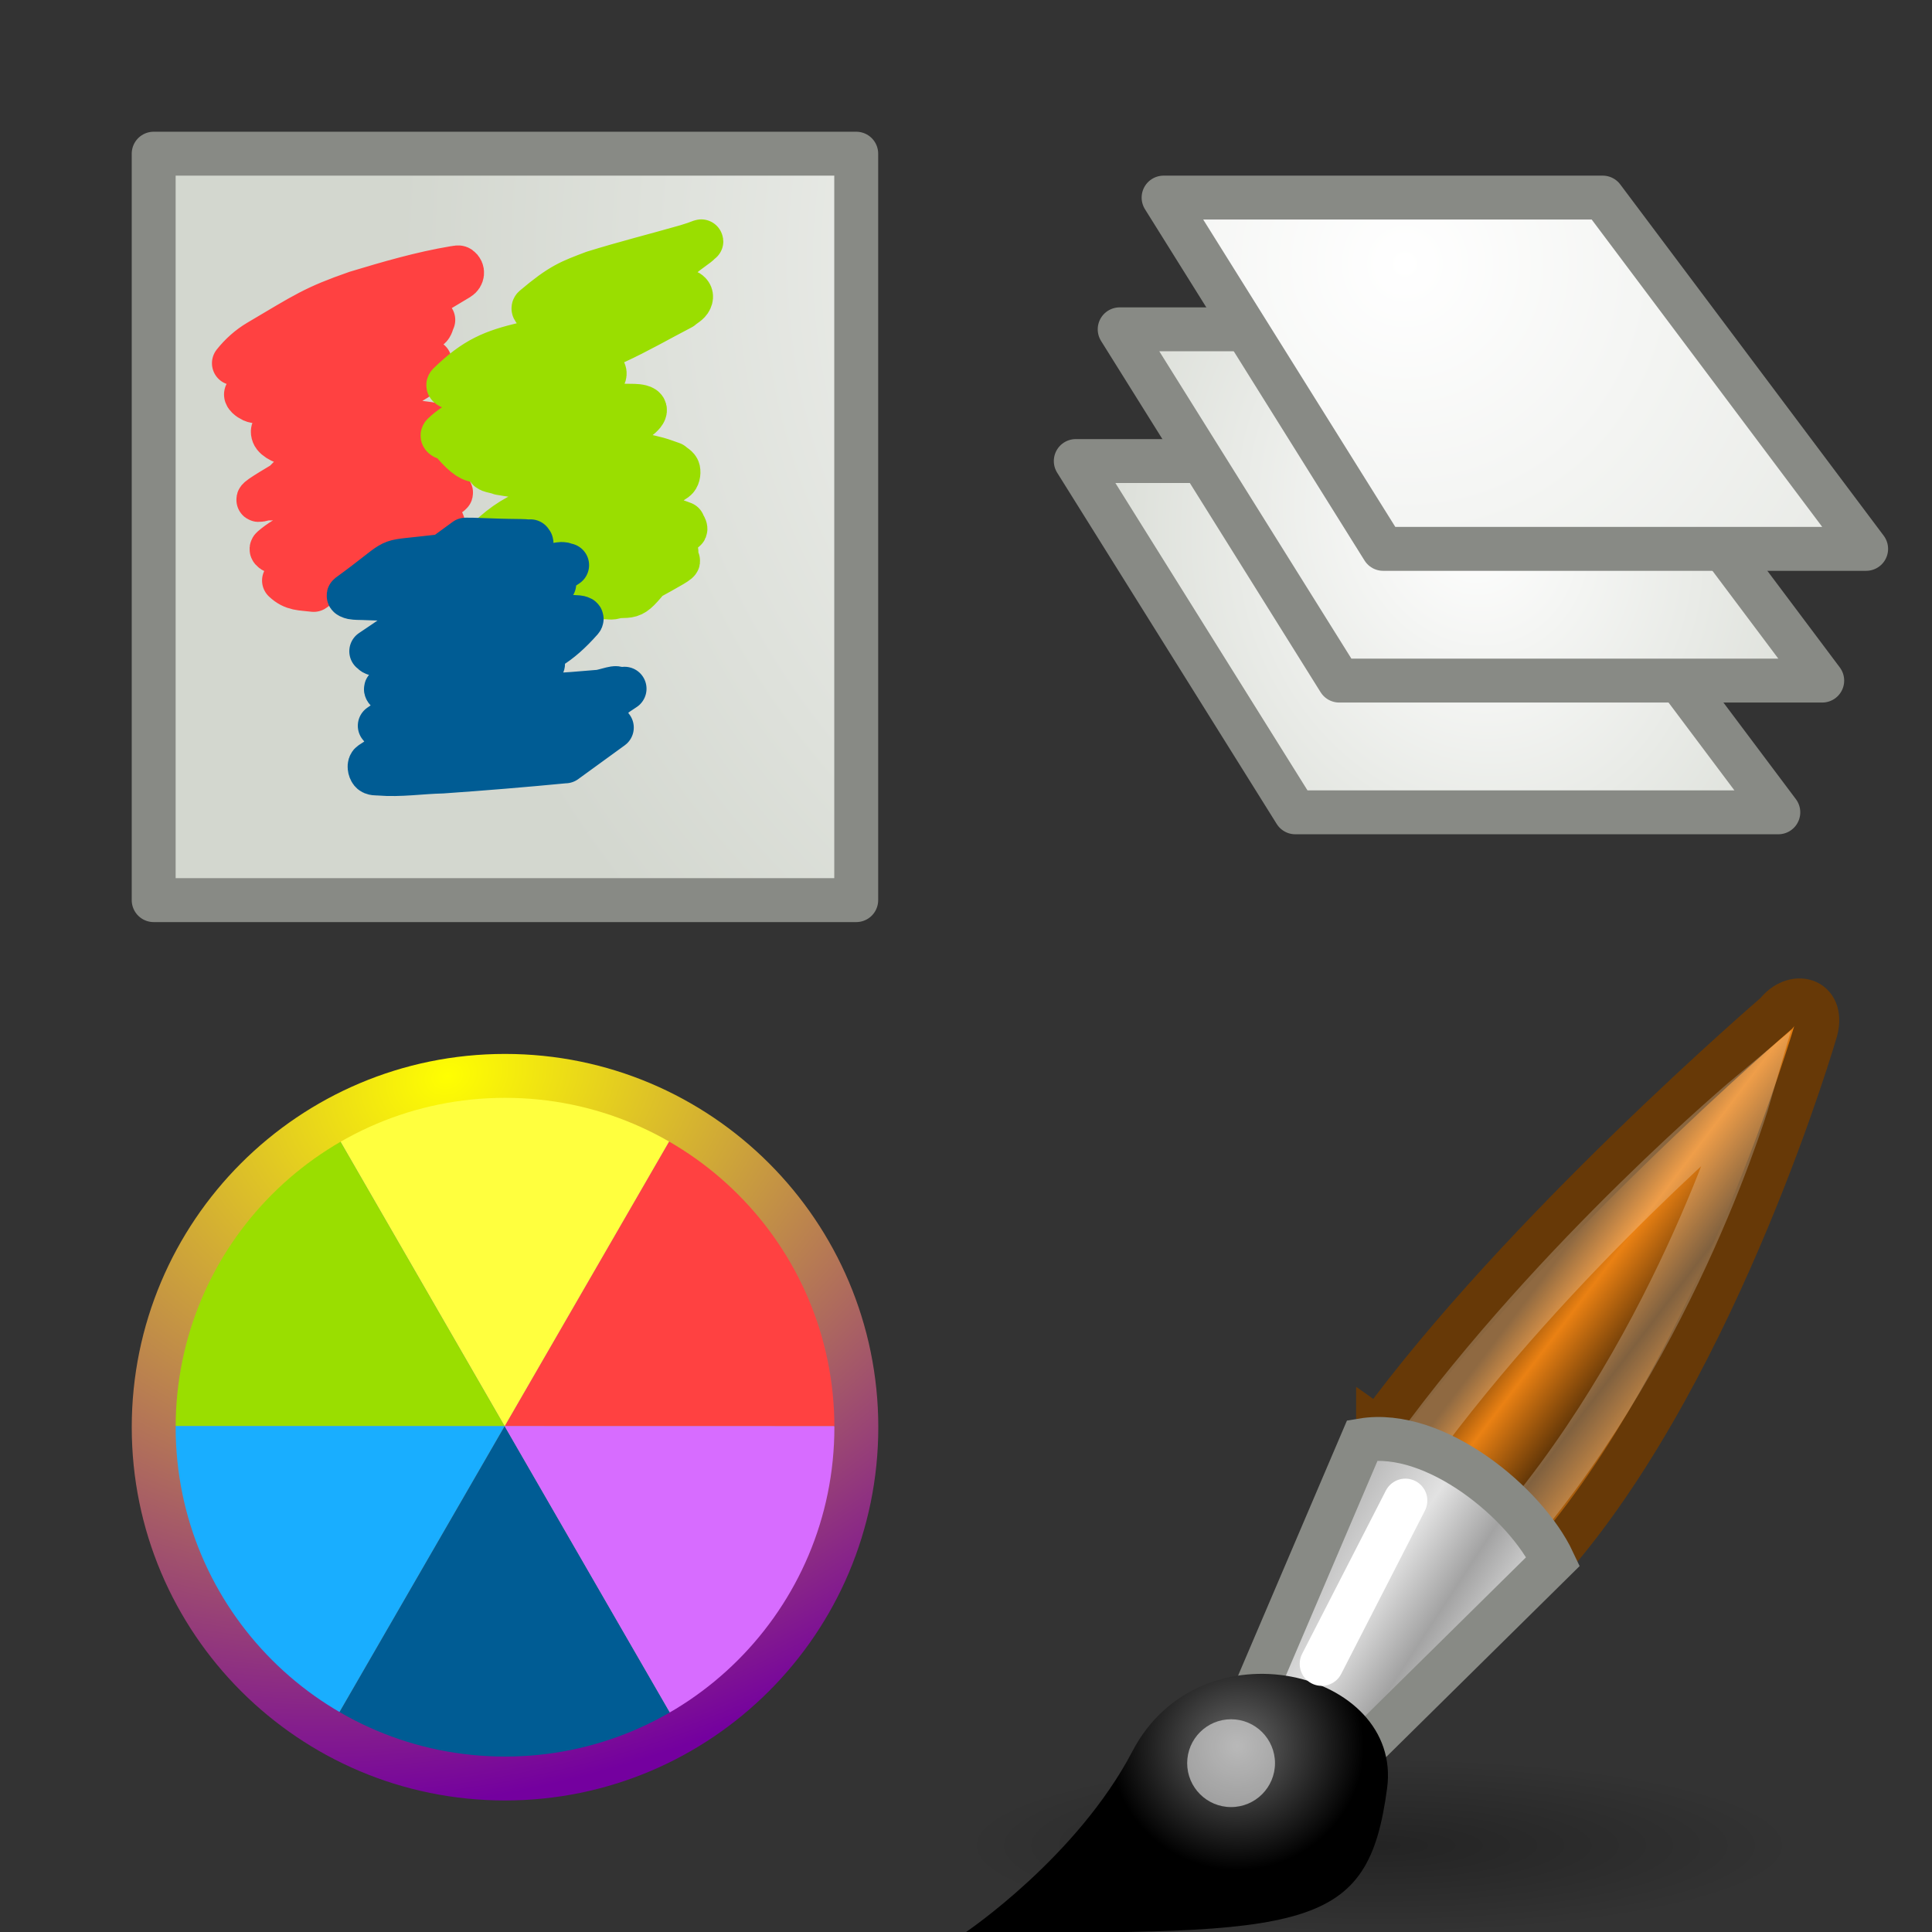 <svg xmlns="http://www.w3.org/2000/svg" xmlns:svg="http://www.w3.org/2000/svg" xmlns:xlink="http://www.w3.org/1999/xlink" id="svg11627" width="44" height="44" version="1.1"><rect width="100%" height="100%" fill="#333333" stroke="none"/><title id="title3826">MyPaint tool icons</title><defs id="defs11629"><linearGradient id="linearGradient4045"><stop id="stop4047" offset="0" stop-color="#ffff01" stop-opacity="1"/><stop id="stop4049" offset="1" stop-color="#74009f" stop-opacity="1"/></linearGradient><linearGradient id="linearGradient4035"><stop id="stop4037" offset="0" stop-color="#ccc" stop-opacity="1"/><stop id="stop4039" offset="1" stop-color="#ccc" stop-opacity="0"/></linearGradient><linearGradient id="linearGradient12280"><stop id="stop12282" offset="0" stop-color="#fff" stop-opacity="1"/><stop id="stop12284" offset="1" stop-color="#d3d7cf" stop-opacity="1"/></linearGradient><linearGradient id="linearGradient11622" x1="-33.816" x2="-32.052" y1="181.937" y2="184.226" gradientTransform="translate(46,-165.942)" gradientUnits="userSpaceOnUse" xlink:href="#linearGradient3466"/><linearGradient id="linearGradient3466"><stop id="stop3468" offset="0" stop-color="#fff" stop-opacity="1"/><stop id="stop3470" offset="1" stop-color="#a0a0a0" stop-opacity="1"/></linearGradient><mask id="mask10969" maskUnits="userSpaceOnUse"><rect id="rect10971" width="16" height="16" x="-526" y="-144" fill="url(#linearGradient10973)" fill-opacity="1" fill-rule="evenodd" stroke="none" stroke-width="1" display="inline" enable-background="accumulate" overflow="visible" transform="scale(-1,-1)" visibility="visible" style="marker:none"/></mask><linearGradient id="linearGradient10973" x1="510" x2="526" y1="136" y2="136" gradientTransform="translate(-1036,-272)" gradientUnits="userSpaceOnUse" xlink:href="#linearGradient10843"/><linearGradient id="linearGradient10843"><stop id="stop10845" offset="0" stop-color="#000" stop-opacity="1"/><stop id="stop10847" offset=".351" stop-color="#7f7f7f" stop-opacity="1"/><stop id="stop10849" offset=".597" stop-color="#bfbfbf" stop-opacity="1"/><stop id="stop10853" offset="1" stop-color="#fff" stop-opacity="1"/></linearGradient><radialGradient id="radialGradient12286" cx="31.4" cy="12.045" r="8.5" fx="31.4" fy="12.045" gradientTransform="matrix(0.588,1.235,1.067,-0.508,2.172,-15.666)" gradientUnits="userSpaceOnUse" xlink:href="#linearGradient12280"/><radialGradient id="radialGradient12286-0" cx="31.4" cy="12.045" r="8.5" fx="31.4" fy="12.045" gradientTransform="matrix(-0.588,1.235,-1.067,-0.508,62.828,-18.666)" gradientUnits="userSpaceOnUse" xlink:href="#linearGradient12280-3"/><linearGradient id="linearGradient12280-3"><stop id="stop12282-5" offset="0" stop-color="#fff" stop-opacity="1"/><stop id="stop12284-5" offset="1" stop-color="#d3d7cf" stop-opacity="1"/></linearGradient><radialGradient id="radialGradient12286-4" cx="31.4" cy="12.045" r="8.5" fx="31.4" fy="12.045" gradientTransform="matrix(-0.588,1.235,-1.067,-0.508,62.828,-18.666)" gradientUnits="userSpaceOnUse" xlink:href="#linearGradient12280-30"/><linearGradient id="linearGradient12280-30"><stop id="stop12282-4" offset="0" stop-color="#fff" stop-opacity="1"/><stop id="stop12284-3" offset="1" stop-color="#d3d7cf" stop-opacity="1"/></linearGradient><radialGradient id="radialGradient12286-6" cx="31.4" cy="12.045" r="8.5" fx="31.4" fy="12.045" gradientTransform="matrix(-0.588,1.235,-1.067,-0.508,62.828,-18.666)" gradientUnits="userSpaceOnUse" xlink:href="#linearGradient12280-2"/><linearGradient id="linearGradient12280-2"><stop id="stop12282-8" offset="0" stop-color="#fff" stop-opacity="1"/><stop id="stop12284-8" offset="1" stop-color="#d3d7cf" stop-opacity="1"/></linearGradient><radialGradient id="radialGradient12370" cx="32.406" cy="10.554" r="8.5" fx="32.406" fy="10.554" gradientTransform="matrix(0.588,1.235,1.067,-0.508,3.172,-18.666)" gradientUnits="userSpaceOnUse" xlink:href="#linearGradient12280-2"/><radialGradient id="radialGradient12286-3" cx="31.4" cy="12.045" r="8.5" fx="31.4" fy="12.045" gradientTransform="matrix(-0.588,1.235,-1.067,-0.508,62.828,-18.666)" gradientUnits="userSpaceOnUse" xlink:href="#linearGradient12280-4"/><linearGradient id="linearGradient12280-4"><stop id="stop12282-52" offset="0" stop-color="#fff" stop-opacity="1"/><stop id="stop12284-82" offset="1" stop-color="#d3d7cf" stop-opacity="1"/></linearGradient><radialGradient id="radialGradient12370-6" cx="29.567" cy="9.73" r="8.5" fx="29.567" fy="9.73" gradientTransform="matrix(0.945,2.54,2.529,-0.941,-21.552,-56.931)" gradientUnits="userSpaceOnUse" xlink:href="#linearGradient12280-4"/><radialGradient id="radialGradient12493" cx="29.567" cy="9.73" r="8.5" fx="29.567" fy="9.73" gradientTransform="matrix(0.945,2.54,2.529,-0.941,-20.552,-55.931)" gradientUnits="userSpaceOnUse" xlink:href="#linearGradient12280-4"/><radialGradient id="radialGradient4041" cx="11.5" cy="32.382" r="6.751" fx="11.5" fy="32.382" gradientTransform="matrix(1.333,0,0,1.333,-3.832,-10.671)" gradientUnits="userSpaceOnUse" xlink:href="#linearGradient4035"/><radialGradient id="radialGradient4051" cx="6.197" cy="39.971" r="9.25" fx="6.197" fy="39.971" gradientTransform="matrix(-2.378,0.865,-0.672,-1.849,51.615,92.053)" gradientUnits="userSpaceOnUse" xlink:href="#linearGradient4045"/><radialGradient id="radialGradient4067" cx="11.5" cy="32.382" r="6.751" fx="11.5" fy="32.382" gradientTransform="matrix(1.333,0,0,1.333,-3.832,-10.671)" gradientUnits="userSpaceOnUse" xlink:href="#linearGradient4035"/><radialGradient id="radialGradient4069" cx="6.197" cy="39.971" r="9.25" fx="6.197" fy="39.971" gradientTransform="matrix(-2.378,0.865,-0.672,-1.849,51.615,92.053)" gradientUnits="userSpaceOnUse" xlink:href="#linearGradient4045"/><linearGradient id="linearGradient6957" x1="28.059" x2="33.437" y1="18.868" y2="23.743" gradientTransform="matrix(0.574,-0.05,0.05,0.574,-3.9,-2.419)" gradientUnits="userSpaceOnUse" xlink:href="#linearGradient6951"/><linearGradient id="linearGradient6951"><stop id="stop6953" offset="0" stop-color="#6e3d09" stop-opacity="1"/><stop id="stop6959" offset=".242" stop-color="#ea8113" stop-opacity="1"/><stop id="stop6961" offset=".621" stop-color="#5c3307" stop-opacity="1"/><stop id="stop6955" offset="1" stop-color="#e07c12" stop-opacity="1"/></linearGradient><linearGradient id="linearGradient6945" x1="19.395" x2="23.109" y1="30.001" y2="33.439" gradientTransform="matrix(0.885,-0.149,0.149,0.885,-12.8,-11.59)" gradientUnits="userSpaceOnUse" xlink:href="#linearGradient6939"/><linearGradient id="linearGradient6939"><stop id="stop6941" offset="0" stop-color="#bdbdbd" stop-opacity="1"/><stop id="stop6947" offset=".333" stop-color="#e2e2e2" stop-opacity="1"/><stop id="stop6949" offset=".667" stop-color="#a3a3a3" stop-opacity="1"/><stop id="stop6943" offset="1" stop-color="#ddd" stop-opacity="1"/></linearGradient><radialGradient id="radialGradient6981" cx="26.782" cy="42.343" r="14.407" fx="26.782" fy="42.343" gradientTransform="matrix(1,0,0,0.282,0,30.394)" gradientUnits="userSpaceOnUse" xlink:href="#linearGradient6975"/><linearGradient id="linearGradient6975"><stop id="stop6977" offset="0" stop-color="#000" stop-opacity="1"/><stop id="stop6979" offset="1" stop-color="#000" stop-opacity="0"/></linearGradient><radialGradient id="radialGradient6969" cx="15.415" cy="35.357" r="7.579" fx="15.415" fy="35.357" gradientTransform="matrix(0.381,0,0,0.372,0.266,4.588)" gradientUnits="userSpaceOnUse" xlink:href="#linearGradient6963"/><linearGradient id="linearGradient6963"><stop id="stop6965" offset="0" stop-color="#696969" stop-opacity="1"/><stop id="stop6967" offset="1" stop-color="#000" stop-opacity="1"/></linearGradient><radialGradient id="radialGradient12493-8" cx="29.567" cy="9.73" r="8.5" fx="29.567" fy="9.73" gradientTransform="matrix(0.945,2.54,2.529,-0.941,-20.552,-55.931)" gradientUnits="userSpaceOnUse" xlink:href="#linearGradient12280-4-8"/><linearGradient id="linearGradient12280-4-8"><stop id="stop12282-52-3" offset="0" stop-color="#fff" stop-opacity="1"/><stop id="stop12284-82-1" offset="1" stop-color="#d3d7cf" stop-opacity="1"/></linearGradient><radialGradient id="radialGradient3089" cx="29.567" cy="9.73" r="8.5" fx="29.567" fy="9.73" gradientTransform="matrix(0.945,2.54,2.529,-0.941,-46.552,-63.931)" gradientUnits="userSpaceOnUse" xlink:href="#linearGradient12280-4-8"/></defs><g id="layer1" transform="translate(0,-4)"><path id="path3056" fill="#999" fill-opacity="1" fill-rule="nonzero" stroke="#999" stroke-opacity="1" stroke-width="1" d="m 18.5,32.5 c 0,3.866 -3.134,7 -7,7 -3.866,0 -7,-3.134 -7,-7 0,-3.866 3.134,-7 7,-7 3.866,0 7,3.134 7,7 z" color="#000" display="inline" enable-background="accumulate" overflow="visible" transform="translate(0,4)" visibility="visible" style="marker:none"/><path id="path12278" fill="url(#radialGradient12286)" fill-opacity="1" stroke="#888a85" stroke-linecap="butt" stroke-linejoin="round" stroke-opacity="1" stroke-width="1" d="m 40.5,22.5 -11,0 -5,-8 10,0 z"/><path id="path12278-9" fill="url(#radialGradient12370)" fill-opacity="1" stroke="#888a85" stroke-linecap="butt" stroke-linejoin="round" stroke-opacity="1" stroke-width="1" d="m 41.5,19.5 -11,0 -5,-8 10,0 z"/><path id="path12278-5" fill="url(#radialGradient12493)" fill-opacity="1" stroke="#888a85" stroke-linecap="butt" stroke-linejoin="round" stroke-opacity="1" stroke-width="1" d="m 42.5,16.5 -11,0 -5,-8 10,0 z"/><path id="path3045" fill="#ff4141" fill-opacity="1" fill-rule="nonzero" stroke="none" stroke-width=".5" d="m 16.182,24.335 c 2.848,1.644 4.603,4.684 4.603,7.972 l -9.206,0 z" color="#000" display="inline" enable-background="accumulate" overflow="visible" transform="matrix(0.435,-0.753,-0.753,-0.435,30.783,59.252)" visibility="visible" style="marker:none"/><path id="path3045-8" fill="#ffff3e" fill-opacity="1" fill-rule="nonzero" stroke="none" stroke-width=".5" d="m 20.785,32.307 c 0,3.289 -1.755,6.328 -4.603,7.972 l -4.603,-7.972 z" color="#000" display="inline" enable-background="accumulate" overflow="visible" transform="matrix(0.435,-0.753,-0.753,-0.435,30.783,59.252)" visibility="visible" style="marker:none"/><path id="path3045-8-6" fill="#9ade00" fill-opacity="1" fill-rule="nonzero" stroke="none" stroke-width=".5" d="m 16.182,40.28 c -2.848,1.644 -6.358,1.644 -9.206,0 l 4.603,-7.972 z" color="#000" display="inline" enable-background="accumulate" overflow="visible" transform="matrix(0.435,-0.753,-0.753,-0.435,30.783,59.252)" visibility="visible" style="marker:none"/><path id="path3045-8-6-1" fill="#19aeff" fill-opacity="1" fill-rule="nonzero" stroke="none" stroke-width=".5" d="M 6.976,40.28 C 4.128,38.635 2.374,35.596 2.374,32.307 l 9.206,0 z" color="#000" display="inline" enable-background="accumulate" overflow="visible" transform="matrix(0.435,-0.753,-0.753,-0.435,30.783,59.252)" visibility="visible" style="marker:none"/><path id="path3045-8-6-1-5" fill="#005c94" fill-opacity="1" fill-rule="nonzero" stroke="none" stroke-width=".5" d="m 2.374,32.307 c 1e-7,-3.289 1.755,-6.328 4.603,-7.972 l 4.603,7.972 z" color="#000" display="inline" enable-background="accumulate" overflow="visible" transform="matrix(0.435,-0.753,-0.753,-0.435,30.783,59.252)" visibility="visible" style="marker:none"/><path id="path3045-8-6-1-5-8" fill="#d76cff" fill-opacity="1" fill-rule="nonzero" stroke="none" stroke-width=".5" d="m 6.976,24.335 c 2.848,-1.644 6.358,-1.644 9.206,0 l -4.603,7.972 z" color="#000" display="inline" enable-background="accumulate" overflow="visible" transform="matrix(0.435,-0.753,-0.753,-0.435,30.783,59.252)" visibility="visible" style="marker:none"/><path id="path4033" fill="url(#radialGradient4067)" fill-opacity="1" fill-rule="nonzero" stroke="none" stroke-width=".5" d="m 20.5,32.5 a 9,9 0 1 1 -18,0 9,9 0 1 1 18,0 z" color="#000" display="inline" enable-background="accumulate" overflow="visible" transform="matrix(0.889,0,0,0.889,-18.722,7.611)" visibility="visible" style="marker:none"/><path id="path4043" fill="none" stroke="url(#radialGradient4069)" stroke-dasharray="none" stroke-dashoffset="0" stroke-linecap="round" stroke-linejoin="miter" stroke-miterlimit="4" stroke-opacity="1" stroke-width="1.125" d="m 20.5,32.5 c 0,4.971 -4.029,9 -9,9 -4.971,0 -9,-4.029 -9,-9 0,-4.971 4.029,-9 9,-9 4.971,0 9,4.029 9,9 z" color="#000" display="inline" enable-background="accumulate" overflow="visible" transform="matrix(0.889,0,0,0.889,1.278,7.611)" visibility="visible" style="marker:none"/><g id="g3140" transform="translate(22.037,26.03)"><path stroke-miterlimit="4" style="marker:none" id="path6937" fill="url(#linearGradient6957)" fill-opacity="1" fill-rule="nonzero" stroke="#673907" stroke-dasharray="none" stroke-dashoffset="0" stroke-linecap="round" stroke-linejoin="miter" stroke-opacity="1" stroke-width="1" d="m 9.348,10.52 4.025,2.852 C 17.143,8.957 19.32,1.43 19.32,1.43 19.505,0.705 18.812,0.537 18.417,1.049 c 0,0 -5.811,4.993 -9.069,9.471 z" color="#000" display="inline" overflow="visible" visibility="visible"/><path id="path7220" fill="none" stroke="#fff" stroke-dasharray="none" stroke-dashoffset="0" stroke-linecap="butt" stroke-linejoin="miter" stroke-miterlimit="4" stroke-opacity="1" stroke-width="1" d="m 10.161,11.02 2.275,1.852 c 3.77,-4.415 5.384,-10.005 5.384,-10.005 0,0 -4.4,3.674 -7.659,8.153 z" color="#000" display="inline" opacity=".228" overflow="visible" visibility="visible" style="marker:none"/><path stroke-miterlimit="4" style="marker:none" id="path6935" fill="url(#linearGradient6945)" fill-opacity="1" fill-rule="nonzero" stroke="#888a85" stroke-dasharray="none" stroke-dashoffset="0" stroke-linecap="round" stroke-linejoin="miter" stroke-opacity="1" stroke-width="1" d="M 6.469,16.681 8.745,18.059 13.335,13.529 c -0.619,-1.318 -2.684,-3.036 -4.344,-2.758 l -2.522,5.909 z" color="#000" display="inline" overflow="visible" visibility="visible"/><path id="path6973" fill="url(#radialGradient6981)" fill-opacity="1" fill-rule="nonzero" stroke="none" stroke-width="1" d="m 41.189,42.343 c 0,2.246 -6.45,4.066 -14.407,4.066 -7.957,0 -14.407,-1.82 -14.407,-4.066 0,-2.246 6.45,-4.066 14.407,-4.066 7.957,0 14.407,1.82 14.407,4.066 z" color="#000" display="inline" opacity=".3" overflow="visible" transform="matrix(0.658,0,0,0.492,-8.243,-0.829)" visibility="visible" style="marker:none"/><path d="m -0.037,21.97 c 7.839,0.057 9.159,-0.021 9.591,-3.279 0.354,-2.667 -4.242,-3.819 -5.802,-0.835 -1.26,2.409 -3.789,4.115 -3.789,4.115 z" style="marker:none" id="path6933" fill="url(#radialGradient6969)" fill-opacity="1" fill-rule="nonzero" stroke="none" stroke-width=".2" color="#000" display="inline" overflow="visible" visibility="visible"/><path id="path6971" fill="#fff" fill-opacity="1" fill-rule="nonzero" stroke="none" stroke-width="1" d="m 8.875,37.75 c 0,0.69 -0.56,1.25 -1.25,1.25 -0.69,0 -1.25,-0.56 -1.25,-1.25 0,-0.69 0.56,-1.25 1.25,-1.25 0.69,0 1.25,0.56 1.25,1.25 z" color="#000" display="inline" opacity=".528" overflow="visible" transform="matrix(0.8,0,0,0.8,-0.1,-12.075)" visibility="visible" style="marker:none"/><path stroke-opacity="1" style="marker:none" id="path6985" fill="none" stroke="#fff" stroke-dasharray="none" stroke-dashoffset="0" stroke-linecap="round" stroke-linejoin="round" stroke-miterlimit="4" stroke-width="1" d="M 9.97,12.145 8.063,15.864" color="#000" display="inline" overflow="visible" visibility="visible"/></g><rect stroke-linecap="butt" style="marker:none" id="rect3072" width="16" height="17" x="3.5" y="7.5" fill="url(#radialGradient12493-8)" fill-opacity="1" fill-rule="nonzero" stroke="#888a85" stroke-dasharray="none" stroke-dashoffset="0" stroke-linejoin="round" stroke-miterlimit="4" stroke-opacity="1" stroke-width="1" color="#000" display="inline" enable-background="accumulate" opacity="1" overflow="visible" visibility="visible"/><path id="path3111" fill="none" fill-opacity="1" fill-rule="nonzero" stroke="#ff4141" stroke-dasharray="none" stroke-dashoffset="0" stroke-linecap="butt" stroke-linejoin="round" stroke-miterlimit="4" stroke-opacity="1" stroke-width="1" d="m 5.327,12.272 c 0.155,-0.195 0.344,-0.365 0.559,-0.492 1.08,-0.638 1.267,-0.779 2.231,-1.115 0.735,-0.222 1.477,-0.439 2.235,-0.565 0.037,-5.8e-4 0.081,-0.023 0.112,-0.002 0.092,0.066 0.072,0.188 -0.017,0.241 -1.155,0.695 -1.053,0.624 -1.954,0.933 -0.854,0.299 -1.729,0.535 -2.573,0.861 -0.061,0.029 -0.241,0.122 -0.183,0.088 0.355,-0.209 0.726,-0.392 1.075,-0.612 0.029,-0.018 0.01,-0.079 0.041,-0.093 0.069,-0.031 0.151,-0.017 0.226,-0.026 0.416,-0.051 0.324,-0.04 0.775,-0.106 0.461,-0.063 0.923,-0.126 1.386,-0.172 0.031,-0.003 0.464,-0.054 0.556,-0.02 0.037,0.013 0.048,0.062 0.072,0.093 -0.031,0.059 -0.036,0.142 -0.092,0.178 -0.447,0.28 -0.921,0.519 -1.394,0.753 C 8.274,12.269 7.584,12.474 7.5,12.5 6.683,12.752 7.305,12.565 6.511,12.801 6.874,12.557 5.622,13.175 5.828,13.047 6.154,12.844 6.51,12.692 6.833,12.484 c 0.025,-0.016 -0.016,-0.077 0.011,-0.09 0.064,-0.03 0.142,-0.011 0.213,-0.016 0.122,-0.008 0.245,-0.016 0.367,-0.024 0.498,-0.042 0.994,-0.099 1.492,-0.142 0.156,-0.013 0.545,-0.051 0.728,-0.029 0.051,0.006 0.097,0.034 0.146,0.052 0.002,0.061 0.055,0.148 0.005,0.184 -0.413,0.299 -0.873,0.529 -1.323,0.77 -0.077,0.041 -0.709,0.235 -0.755,0.249 -0.588,0.172 -0.299,0.086 -0.869,0.26 -0.109,0.042 -0.425,0.19 -0.327,0.126 0.295,-0.193 0.613,-0.349 0.924,-0.516 0.013,-0.007 -0.038,0.029 -0.025,0.035 0.043,0.02 0.094,0.011 0.14,0.019 0.714,0.124 -0.076,0.005 0.815,0.131 0.526,0.08 1.059,0.1 1.584,0.191 0.037,0.006 0.445,0.058 0.502,0.178 0.028,0.058 -0.015,0.128 -0.022,0.192 -0.459,0.252 -0.903,0.535 -1.377,0.757 -0.072,0.034 -0.952,0.179 -0.965,0.181 -0.534,0.089 -1.069,0.167 -1.603,0.253 C 5.88,15.356 5.239,15.72 7.209,14.558 c 0.064,-0.038 0.148,-0.006 0.222,-0.009 0.056,-0.002 0.776,-0.027 0.787,-0.027 0.443,-0.02 0.886,-0.024 1.329,-0.002 0.025,0.001 0.38,0.003 0.448,0.07 0.036,0.036 0.027,0.099 0.041,0.148 -0.422,0.261 -0.834,0.54 -1.267,0.784 -0.05,0.028 -0.648,0.197 -0.659,0.2 -0.326,0.094 -0.651,0.191 -0.976,0.289 -0.034,0.021 -0.136,0.084 -0.103,0.062 0.367,-0.253 0.727,-0.518 1.107,-0.753 0.052,-0.032 0.425,-0.042 0.438,-0.043 0.107,-0.008 0.667,-0.06 0.761,-0.068 0.203,-0.019 0.466,-0.047 0.675,-0.055 0.063,-0.002 0.128,-0.017 0.188,0.002 0.033,0.01 0.093,0.058 0.066,0.079 -1.035,0.784 -0.802,0.694 -1.506,0.866 -0.805,0.19 -1.625,0.303 -2.428,0.498 0.364,-0.203 0.727,-0.405 1.091,-0.608 0.024,-0.043 0.024,-0.114 0.071,-0.13 0.099,-0.034 0.21,-0.001 0.314,-0.003 0.147,-0.002 0.294,-0.004 0.44,-0.007 0.432,-0.008 0.571,-0.012 1.002,-0.023 0.139,-6.29e-4 0.279,-0.004 0.418,-0.002 0.1,0.002 0.379,-0.005 0.413,0.071 0.025,0.056 0.034,0.149 -0.017,0.183 -1.048,0.686 -0.955,0.632 -1.714,0.79 -0.436,0.09 -0.878,0.156 -1.312,0.256 -0.105,0.024 -0.21,0.048 -0.312,0.083 -0.057,0.019 -0.213,0.11 -0.162,0.079 0.362,-0.216 0.729,-0.424 1.093,-0.636 0.022,-0.009 0.041,-0.029 0.065,-0.028 0.069,0.002 0.136,0.025 0.204,0.035 0.089,0.013 0.179,0.022 0.269,0.032 0,0 -1.051,0.744 -1.051,0.744 l 0,0 c -0.283,-0.036 -0.46,-0.011 -0.676,-0.214 0.373,-0.247 0.739,-0.504 1.119,-0.74 0.065,-0.04 0.451,-0.12 0.463,-0.122 0.437,-0.092 0.879,-0.163 1.314,-0.263 0.121,-0.031 0.457,-0.177 0.364,-0.093 -0.258,0.235 -0.615,0.339 -0.882,0.564 -0.04,0.033 0.096,0.038 0.144,0.056 0.027,0.01 -0.053,-0.028 -0.081,-0.032 -0.187,-0.028 -0.506,-0.021 -0.675,-0.022 -0.487,0.012 -0.974,0.028 -1.462,0.044 -0.113,0.004 -0.228,0.035 -0.338,0.01 -0.09,-0.021 -0.306,-0.082 -0.237,-0.142 0.337,-0.294 0.777,-0.444 1.165,-0.667 0.807,-0.157 1.62,-0.287 2.416,-0.497 0.098,-0.031 0.369,-0.162 0.293,-0.093 -0.287,0.261 -0.631,0.451 -0.942,0.684 -0.005,0.004 0.022,0.011 0.016,0.011 -0.056,0.003 -0.113,-0.005 -0.169,-0.003 -0.222,0.006 -0.44,0.03 -0.661,0.05 -0.016,0.002 -0.746,0.071 -0.775,0.074 -0.1,0.009 -0.201,0.021 -0.302,0.023 -0.067,0.001 -0.247,0.034 -0.2,-0.013 0.712,-0.701 0.638,-0.664 1.118,-0.827 0.445,-0.126 0.897,-0.243 1.334,-0.397 0.099,-0.035 0.376,-0.181 0.293,-0.117 -0.293,0.227 -0.619,0.407 -0.929,0.611 0.02,0.002 0.079,0.015 0.061,0.006 -0.11,-0.053 -0.301,-0.056 -0.401,-0.062 -0.313,-0.019 -0.524,-0.019 -0.843,-0.012 -0.158,0.004 -0.317,0.012 -0.475,0.018 -0.522,0.026 -0.327,0.014 -0.808,0.045 -0.082,0.005 -0.302,0.075 -0.245,0.016 0.733,-0.763 0.697,-0.746 1.362,-0.845 0.714,-0.102 1.433,-0.196 2.137,-0.354 0.146,-0.033 0.534,-0.224 0.433,-0.114 -0.227,0.246 -0.559,0.369 -0.838,0.554 0.043,-0.002 0.124,0.037 0.128,-0.006 0.005,-0.047 -0.074,-0.063 -0.119,-0.079 -0.102,-0.037 -0.21,-0.057 -0.317,-0.077 -0.523,-0.097 -1.056,-0.117 -1.582,-0.19 -0.257,-0.033 -0.913,-0.054 -1.101,-0.291 -0.032,-0.04 -0.051,-0.125 -0.009,-0.154 0.893,-0.621 0.938,-0.615 1.614,-0.851 0.43,-0.129 0.865,-0.248 1.287,-0.403 0.116,-0.043 0.444,-0.215 0.345,-0.139 -0.279,0.213 -0.614,0.346 -0.893,0.558 -0.032,0.025 0.079,0.02 0.118,0.03 -0.253,-0.076 -0.545,-0.03 -0.802,-0.009 -0.504,0.041 -1.005,0.102 -1.508,0.15 -0.129,0.009 -0.258,0.026 -0.388,0.027 -0.088,9.92e-4 -0.183,0.017 -0.263,-0.02 -0.063,-0.028 -0.186,-0.117 -0.132,-0.159 0.614,-0.486 1.192,-0.719 1.893,-0.927 0.493,-0.147 0.988,-0.291 1.474,-0.46 0.138,-0.048 0.523,-0.25 0.412,-0.155 -0.247,0.212 -0.577,0.31 -0.831,0.514 -0.045,0.036 0.114,0.011 0.171,0.017 0.083,0.005 -0.129,-0.008 -0.174,-0.007 -0.414,0.014 -0.832,0.077 -1.242,0.132 -0.158,0.021 -0.316,0.046 -0.474,0.068 -0.165,0.025 -0.618,0.097 -0.802,0.114 -0.087,0.008 -0.177,0.033 -0.261,0.009 -0.071,-0.021 -0.232,-0.088 -0.176,-0.136 0.557,-0.485 0.824,-0.582 1.327,-0.786 0.85,-0.304 1.72,-0.548 2.569,-0.854 0.121,-0.043 0.243,-0.084 0.363,-0.128 0.096,-0.034 0.37,-0.164 0.287,-0.105 -2.218,1.559 -1.147,0.438 -0.808,0.557 0.028,0.01 0.075,0.033 0.065,0.061 -0.011,0.028 -0.061,0.004 -0.091,0.006 -0.745,0.123 -1.476,0.328 -2.193,0.562 -0.145,0.054 -0.293,0.103 -0.436,0.162 -0.13,0.053 -0.497,0.257 -0.384,0.173 0.243,-0.181 0.517,-0.317 0.78,-0.467 0.087,-0.05 -0.248,0.139 -0.434,0.311 -0.043,0.04 -0.078,0.088 -0.116,0.132 0,0 -1.204,0.519 -1.204,0.519 z" color="#000" display="inline" enable-background="accumulate" overflow="visible" visibility="visible" style="marker:none"/><path id="path3113" fill="none" fill-opacity="1" fill-rule="nonzero" stroke="#9ade00" stroke-dasharray="none" stroke-dashoffset="0" stroke-linecap="butt" stroke-linejoin="round" stroke-miterlimit="4" stroke-opacity="1" stroke-width="1" d="m 12.982,7.412 c 0.629,-0.75 1.5,-1.154 2.337,-1.639 0.192,-0.093 0.386,-0.185 0.588,-0.255 0.021,-0.007 0.08,-0.031 0.063,-0.018 -1.157,0.874 -0.708,0.73 -1.365,0.903 -0.703,0.185 -1.412,0.358 -2.101,0.592 -0.065,0.03 -0.255,0.125 -0.194,0.089 0.35,-0.204 0.712,-0.387 1.06,-0.595 0.018,-0.011 0.009,-0.051 0.03,-0.054 0.066,-0.01 0.132,0.014 0.198,0.019 0.345,0.028 0.352,0.024 0.721,0.038 0.386,0.035 0.787,0.011 1.169,0.093 0.089,0.019 0.315,0.064 0.234,0.241 -0.038,0.084 -0.135,0.125 -0.203,0.187 -0.501,0.26 -0.991,0.543 -1.504,0.779 -0.115,0.053 -1.129,0.323 -1.199,0.341 -0.626,0.165 -1.257,0.309 -1.886,0.463 0.468,-0.339 -0.798,0.32 -0.613,0.208 0.358,-0.218 0.724,-0.424 1.09,-0.628 0.035,-0.02 0.072,-0.043 0.112,-0.044 0.102,-0.002 0.201,0.026 0.303,0.036 0.135,0.013 0.271,0.022 0.406,0.032 0.413,0.042 0.833,0.05 1.241,0.132 0.052,0.01 0.314,0.04 0.302,0.182 -0.006,0.072 -0.07,0.126 -0.104,0.188 -0.47,0.248 -0.929,0.519 -1.411,0.744 -0.133,0.062 -0.283,0.077 -0.425,0.113 -0.535,0.138 -1.077,0.244 -1.602,0.418 1.136,1.426 0.745,-0.616 1.201,-0.696 0.137,-0.024 0.279,3.697e-4 0.418,-0.001 0.199,-0.003 0.398,-0.007 0.596,-0.011 1.629,-0.038 -0.221,-0.001 1.335,-0.031 0.169,7.282e-4 0.339,-0.003 0.508,0.002 0.103,0.003 0.208,-0.004 0.307,0.021 0.451,0.111 -0.834,0.735 -1.121,0.902 -0.097,0.056 -0.218,0.052 -0.327,0.076 -0.147,0.033 -0.294,0.064 -0.44,0.096 -0.431,0.099 -0.88,0.138 -1.304,0.268 -0.069,0.021 -0.258,0.124 -0.197,0.086 1.082,-0.664 0.683,-0.626 1.256,-0.646 0.835,0.159 1.695,0.191 2.519,0.409 0.111,0.03 0.218,0.074 0.327,0.11 0.047,0.047 0.126,0.076 0.14,0.141 0.015,0.073 -0.003,0.173 -0.064,0.216 -0.445,0.306 -0.925,0.559 -1.409,0.798 -0.145,0.072 -0.31,0.09 -0.467,0.13 -0.484,0.123 -0.637,0.146 -1.13,0.243 -0.123,0.025 -0.769,0.153 -0.929,0.194 -0.079,0.02 -0.301,0.119 -0.232,0.076 0.353,-0.223 0.727,-0.412 1.089,-0.619 0.039,-0.022 0.071,-0.065 0.116,-0.069 0.122,-0.012 0.245,0.015 0.368,0.023 0.563,0.021 1.127,0.033 1.689,0.069 0.214,0.014 0.649,0.043 0.881,0.091 0.068,0.014 0.132,0.045 0.199,0.067 0.013,0.049 0.081,0.118 0.04,0.148 -0.41,0.295 -0.856,0.539 -1.307,0.765 -0.109,0.054 -0.239,0.047 -0.358,0.069 -0.44,0.081 -0.882,0.147 -1.322,0.23 -0.092,0.024 -0.186,0.037 -0.275,0.071 -0.037,0.014 -0.128,0.092 -0.095,0.07 0.382,-0.249 0.741,-0.535 1.141,-0.753 0.069,-0.037 0.156,0.004 0.234,0.005 0.478,0.009 0.266,0.009 0.781,-0.005 0.138,-0.003 0.276,-0.005 0.414,-0.007 0.11,-0.002 0.22,-0.007 0.33,-0.008 0.067,-2.41e-4 0.136,-0.013 0.2,0.006 0.03,0.009 0.084,0.054 0.059,0.071 -1.136,0.794 -0.819,0.707 -1.578,0.81 -0.479,0.067 -0.96,0.116 -1.439,0.182 -0.161,0.022 -0.597,0.055 -0.761,0.143 0.397,-0.262 0.77,-0.564 1.191,-0.785 0.093,-0.049 0.209,-4.55e-4 0.314,-0.004 0.148,-0.005 0.296,-0.013 0.444,-0.02 0.466,-0.022 0.93,-0.048 1.395,-0.082 0.622,-0.071 0.925,-0.273 -0.943,0.759 -0.08,0.044 -0.183,0.009 -0.275,0.016 -0.176,0.013 -0.539,0.051 -0.712,0.068 -0.382,0.058 -0.209,0.023 -0.52,0.096 0,0 1.034,-0.783 1.034,-0.783 l 0,0 c 0.305,-0.051 0.134,-0.025 0.511,-0.073 0.494,-0.049 0.229,-0.023 0.722,-0.072 0.096,-0.01 0.349,-0.103 0.287,-0.029 -0.724,0.869 -0.561,0.744 -1.132,0.774 -0.616,0.03 -1.232,0.071 -1.848,0.103 -0.112,0.006 -0.404,0.105 -0.337,0.014 0.238,-0.322 0.605,-0.525 0.907,-0.788 0.243,-0.019 0.487,-0.058 0.728,-0.089 0.486,-0.063 0.972,-0.118 1.455,-0.199 0.111,-0.021 0.409,-0.145 0.332,-0.063 -0.262,0.279 -0.62,0.449 -0.92,0.688 -0.01,0.008 0.041,0.022 0.029,0.023 -0.06,0.005 -0.12,-0.009 -0.181,-0.011 -0.179,-0.003 -0.572,0.006 -0.732,0.009 -0.267,0.007 -0.538,0.019 -0.806,0.011 -0.091,-0.003 -0.329,0.049 -0.271,-0.02 0.585,-0.695 0.713,-0.77 1.328,-0.893 0.441,-0.077 0.886,-0.139 1.323,-0.238 0.122,-0.028 0.454,-0.182 0.363,-0.095 -0.664,0.64 -1.273,0.583 -0.83,0.614 -0.326,-0.118 -0.671,-0.136 -1.015,-0.159 -0.57,-0.038 -1.141,-0.042 -1.712,-0.053 -0.133,-0.007 -0.269,0.011 -0.399,-0.02 -0.093,-0.022 -0.322,-0.069 -0.253,-0.135 0.787,-0.753 1.338,-0.763 2.268,-0.946 0.44,-0.091 0.702,-0.136 1.133,-0.261 0.159,-0.046 0.582,-0.279 0.472,-0.156 -0.21,0.233 -0.535,0.327 -0.79,0.51 -0.043,0.031 0.129,-0.001 0.149,-0.05 0.017,-0.041 -0.058,-0.067 -0.087,-0.101 -0.101,-0.036 -0.199,-0.081 -0.302,-0.109 -0.832,-0.233 -1.706,-0.246 -2.553,-0.395 -0.086,-0.041 -0.323,-0.054 -0.258,-0.123 0.593,-0.629 0.949,-0.757 1.632,-0.895 0.315,-0.064 0.631,-0.122 0.946,-0.188 0.15,-0.037 0.301,-0.068 0.449,-0.11 0.112,-0.031 0.416,-0.19 0.333,-0.108 -0.273,0.267 -0.606,0.465 -0.92,0.683 -0.01,0.007 -0.013,-0.024 -0.025,-0.026 -0.229,-0.042 -0.558,-0.035 -0.769,-0.04 -0.652,0.01 -1.303,0.04 -1.955,0.058 -0.151,0.004 -0.305,0.034 -0.453,0.007 -0.102,-0.019 -0.352,-0.068 -0.277,-0.14 0.326,-0.313 0.772,-0.47 1.158,-0.705 0.525,-0.145 1.059,-0.253 1.583,-0.4 0.145,-0.041 0.537,-0.24 0.433,-0.131 -0.223,0.232 -0.54,0.35 -0.811,0.525 0.059,-0.004 0.12,0.005 0.177,-0.013 0.013,-0.004 0.004,-0.035 -0.009,-0.041 -0.062,-0.03 -0.131,-0.046 -0.199,-0.06 -0.227,-0.047 -0.548,-0.077 -0.772,-0.096 -0.152,-0.013 -0.305,-0.022 -0.457,-0.033 -0.054,-0.004 -0.652,-0.039 -0.747,-0.066 -0.083,-0.024 -0.289,-0.064 -0.228,-0.124 0.599,-0.586 1.013,-0.745 1.703,-0.91 0.848,-0.199 1.698,-0.391 2.532,-0.646 0.187,-0.057 0.645,-0.358 0.558,-0.183 -0.125,0.251 -0.466,0.311 -0.699,0.466 0.078,-0.022 0.157,-0.041 0.234,-0.065 0.02,-0.007 0.074,-0.015 0.058,-0.029 -0.084,-0.069 -0.436,-0.096 -0.48,-0.101 -0.298,-0.03 -0.536,-0.035 -0.837,-0.047 -0.181,-0.006 -0.823,0.002 -0.988,-0.084 -0.06,-0.032 -0.192,-0.105 -0.14,-0.149 0.623,-0.528 0.83,-0.593 1.358,-0.794 0.699,-0.217 1.41,-0.396 2.114,-0.597 0.575,-0.182 0.309,-0.127 -0.704,0.696 -0.02,0.016 -0.366,0.152 -0.374,0.156 -0.079,0.038 -0.156,0.079 -0.234,0.118 1.628,-0.953 0.891,-0.539 0.582,-0.324 -0.263,0.184 -0.507,0.395 -0.711,0.643 0,0 -1.209,0.512 -1.209,0.512 z" color="#000" display="inline" enable-background="accumulate" overflow="visible" transform="translate(0,4)" visibility="visible" style="marker:none"/><path id="path3115" fill="#f65858" fill-opacity="1" fill-rule="nonzero" stroke="#005c94" stroke-dasharray="none" stroke-dashoffset="0" stroke-linecap="butt" stroke-linejoin="round" stroke-miterlimit="4" stroke-opacity="1" stroke-width="1" d="m 12.877,17.338 c -0.936,0.09 -1.874,0.168 -2.812,0.233 -0.473,0.01 -0.953,0.087 -1.428,0.047 -0.062,-0.005 -0.142,0.006 -0.181,-0.042 -0.04,-0.05 -0.06,-0.155 -0.007,-0.191 0.441,-0.303 0.938,-0.513 1.407,-0.77 1.306,-0.352 2.647,-0.552 3.974,-0.81 0.107,-0.024 0.213,-0.048 0.32,-0.072 0.024,-0.015 0.096,-0.062 0.072,-0.046 -0.407,0.265 -0.789,0.574 -1.222,0.796 -0.114,0.058 -0.255,0.017 -0.383,0.024 -0.666,0.042 -0.479,0.03 -1.199,0.068 -0.655,0.028 -1.309,0.07 -1.964,0.075 -0.041,3.11e-4 -0.601,0.005 -0.717,-0.033 -0.04,-0.013 -0.059,-0.059 -0.088,-0.088 0.41,-0.278 0.805,-0.581 1.231,-0.834 0.099,-0.059 0.221,-0.063 0.332,-0.094 0.146,-0.041 0.293,-0.083 0.439,-0.124 0.439,-0.122 0.88,-0.235 1.317,-0.361 0.077,-0.029 0.302,-0.13 0.232,-0.087 -0.346,0.212 -0.72,0.378 -1.063,0.596 -0.03,0.019 -0.002,0.09 -0.036,0.102 -0.075,0.026 -0.158,-0.007 -0.237,-0.007 -0.225,-4.5e-4 -0.533,0.013 -0.754,0.021 -0.139,0.006 -0.278,0.014 -0.417,0.018 -0.109,0.003 -0.724,0.039 -0.839,-0.004 -0.03,-0.011 -0.084,-0.055 -0.059,-0.074 0.385,-0.291 0.807,-0.53 1.21,-0.795 0.906,-0.182 1.818,-0.333 2.711,-0.575 -0.378,0.364 0.65,-0.314 0.496,-0.22 -0.372,0.225 -0.728,0.477 -1.111,0.683 -0.056,0.03 -0.127,0.017 -0.191,0.02 -0.132,0.005 -0.264,0.002 -0.395,0.005 -0.175,0.004 -0.35,0.011 -0.526,0.016 -0.589,0.016 -1.178,0.049 -1.768,0.069 -0.026,8.8e-4 -0.583,0.022 -0.691,0.002 -0.03,-0.006 -0.05,-0.036 -0.075,-0.054 0.413,-0.27 0.808,-0.57 1.239,-0.811 0.102,-0.057 0.229,-0.049 0.344,-0.073 0.162,-0.034 0.325,-0.069 0.487,-0.103 0.547,-0.114 1.093,-0.225 1.635,-0.359 0.113,-0.033 0.231,-0.055 0.34,-0.1 0.045,-0.019 0.159,-0.115 0.117,-0.089 -0.386,0.244 -0.745,0.534 -1.152,0.741 -0.083,0.043 -0.187,-0.008 -0.281,-0.009 -0.315,-0.002 -0.561,0.009 -0.879,0.02 -0.52,0.024 -0.347,0.019 -0.823,0.031 -0.082,0.002 -0.163,0.008 -0.245,0.006 -0.029,-8.46e-4 -0.11,0.002 -0.086,-0.016 1.11,-0.844 0.722,-0.757 1.447,-0.836 0.635,-0.07 1.268,-0.155 1.898,-0.262 0.337,-0.057 0.216,-0.016 0.42,-0.101 -0.385,0.252 -0.748,0.54 -1.155,0.756 -0.081,0.043 -0.184,0.001 -0.275,0.002 -0.147,0.001 -0.295,0.002 -0.442,0.004 -0.596,0.007 -1.192,0.007 -1.788,0.004 -0.459,-0.002 -0.546,0.002 -0.977,-0.016 -0.087,-0.004 -0.174,0.001 -0.259,-0.015 -0.03,-0.006 -0.1,-0.031 -0.076,-0.049 1.156,-0.839 0.795,-0.745 1.598,-0.834 0.544,-0.059 1.087,-0.122 1.628,-0.204 0.307,-0.046 0.618,-0.087 0.911,-0.191 -0.37,0.247 -0.726,0.516 -1.11,0.742 -0.046,0.027 -0.107,0.007 -0.16,0.007 -0.089,5.06e-4 -0.179,-0.002 -0.268,-0.005 -0.278,-0.008 -0.554,-0.025 -0.833,-0.022 -0.053,0.003 -0.107,0.006 -0.16,0.009 0,0 1.053,-0.769 1.053,-0.769 l 0,0 c 0.051,2.31e-4 0.103,4.62e-4 0.154,6.93e-4 0.276,0.007 0.552,0.022 0.829,0.026 0.846,0.013 0.654,-0.033 -0.542,0.81 -0.833,0.168 -1.684,0.234 -2.524,0.362 -0.125,0.022 -0.455,0.165 -0.375,0.067 0.245,-0.296 0.6,-0.479 0.907,-0.71 0.006,-0.004 0.011,0.01 0.018,0.011 0.079,0.011 0.158,0.019 0.237,0.025 0.366,0.025 0.573,0.022 0.953,0.028 0.602,0.003 1.202,-0.001 1.804,-0.019 0.154,-0.005 0.307,-0.012 0.461,-0.014 0.104,-0.001 0.377,-0.077 0.312,0.004 -0.262,0.323 -0.64,0.53 -0.96,0.795 -0.767,0.129 -1.541,0.215 -2.309,0.333 -0.098,0.019 -0.361,0.129 -0.293,0.057 0.279,-0.292 0.627,-0.509 0.953,-0.748 0.015,-0.011 0.036,0.009 0.054,0.009 0.076,0.003 0.153,0.003 0.229,0.003 0.351,-0.002 0.439,-0.009 0.81,-0.024 0.189,-0.007 0.704,-0.029 0.904,-0.024 0.108,0.003 0.389,-0.062 0.324,0.025 -0.508,0.68 -0.768,0.789 -1.391,0.943 -0.711,0.164 -1.43,0.297 -2.138,0.474 -0.12,0.03 -0.439,0.188 -0.356,0.097 0.255,-0.281 0.601,-0.464 0.901,-0.696 0.076,0.049 0.025,0.019 0.246,0.024 0.139,0.003 0.278,7.05e-4 0.416,-0.002 0.59,-0.013 1.18,-0.047 1.77,-0.07 0.076,-0.003 0.834,-0.042 0.965,-0.03 0.094,0.008 0.337,-0.003 0.275,0.068 -0.509,0.576 -0.897,0.786 -1.524,0.966 -0.512,0.129 -0.45,0.119 -0.998,0.231 -0.487,0.1 -0.983,0.177 -1.464,0.302 -0.092,0.024 -0.182,0.057 -0.273,0.085 0.318,-0.228 0.641,-0.45 0.954,-0.685 0.006,-0.005 -0.027,-0.014 -0.019,-0.014 0.051,-9.8e-5 0.102,0.012 0.154,0.014 0.355,0.014 0.711,-0.007 1.066,-0.021 0.17,-0.007 0.597,-0.027 0.778,-0.024 0.089,0.001 0.183,-0.015 0.266,0.016 0.073,0.028 0.239,0.102 0.179,0.153 -0.64,0.539 -0.847,0.586 -1.4,0.758 -0.586,0.157 -1.179,0.3 -1.756,0.492 -0.114,0.038 -0.424,0.208 -0.337,0.125 0.273,-0.257 0.605,-0.443 0.908,-0.664 0.062,0.091 0.019,0.04 0.262,0.056 0.142,0.009 0.285,0.013 0.427,0.013 0.652,0.003 1.302,-0.041 1.953,-0.073 0.704,-0.047 0.569,-0.035 1.227,-0.091 0.137,-0.012 0.481,-0.154 0.41,-0.037 -0.477,0.788 -0.638,0.743 -1.222,0.845 -1.337,0.232 -2.687,0.438 -3.984,0.846 0.269,-0.181 0.558,-0.334 0.807,-0.542 0.033,-0.028 -0.167,-0.041 -0.125,-0.029 0.202,0.056 0.223,0.045 0.49,0.044 0.388,-0.002 0.654,-0.023 1.048,-0.046 0.959,-0.069 1.915,-0.161 2.87,-0.265 0,0 -1.06,0.77 -1.06,0.77 z" color="#000" display="inline" enable-background="accumulate" overflow="visible" transform="translate(0,4)" visibility="visible" style="marker:none"/></g></svg>
